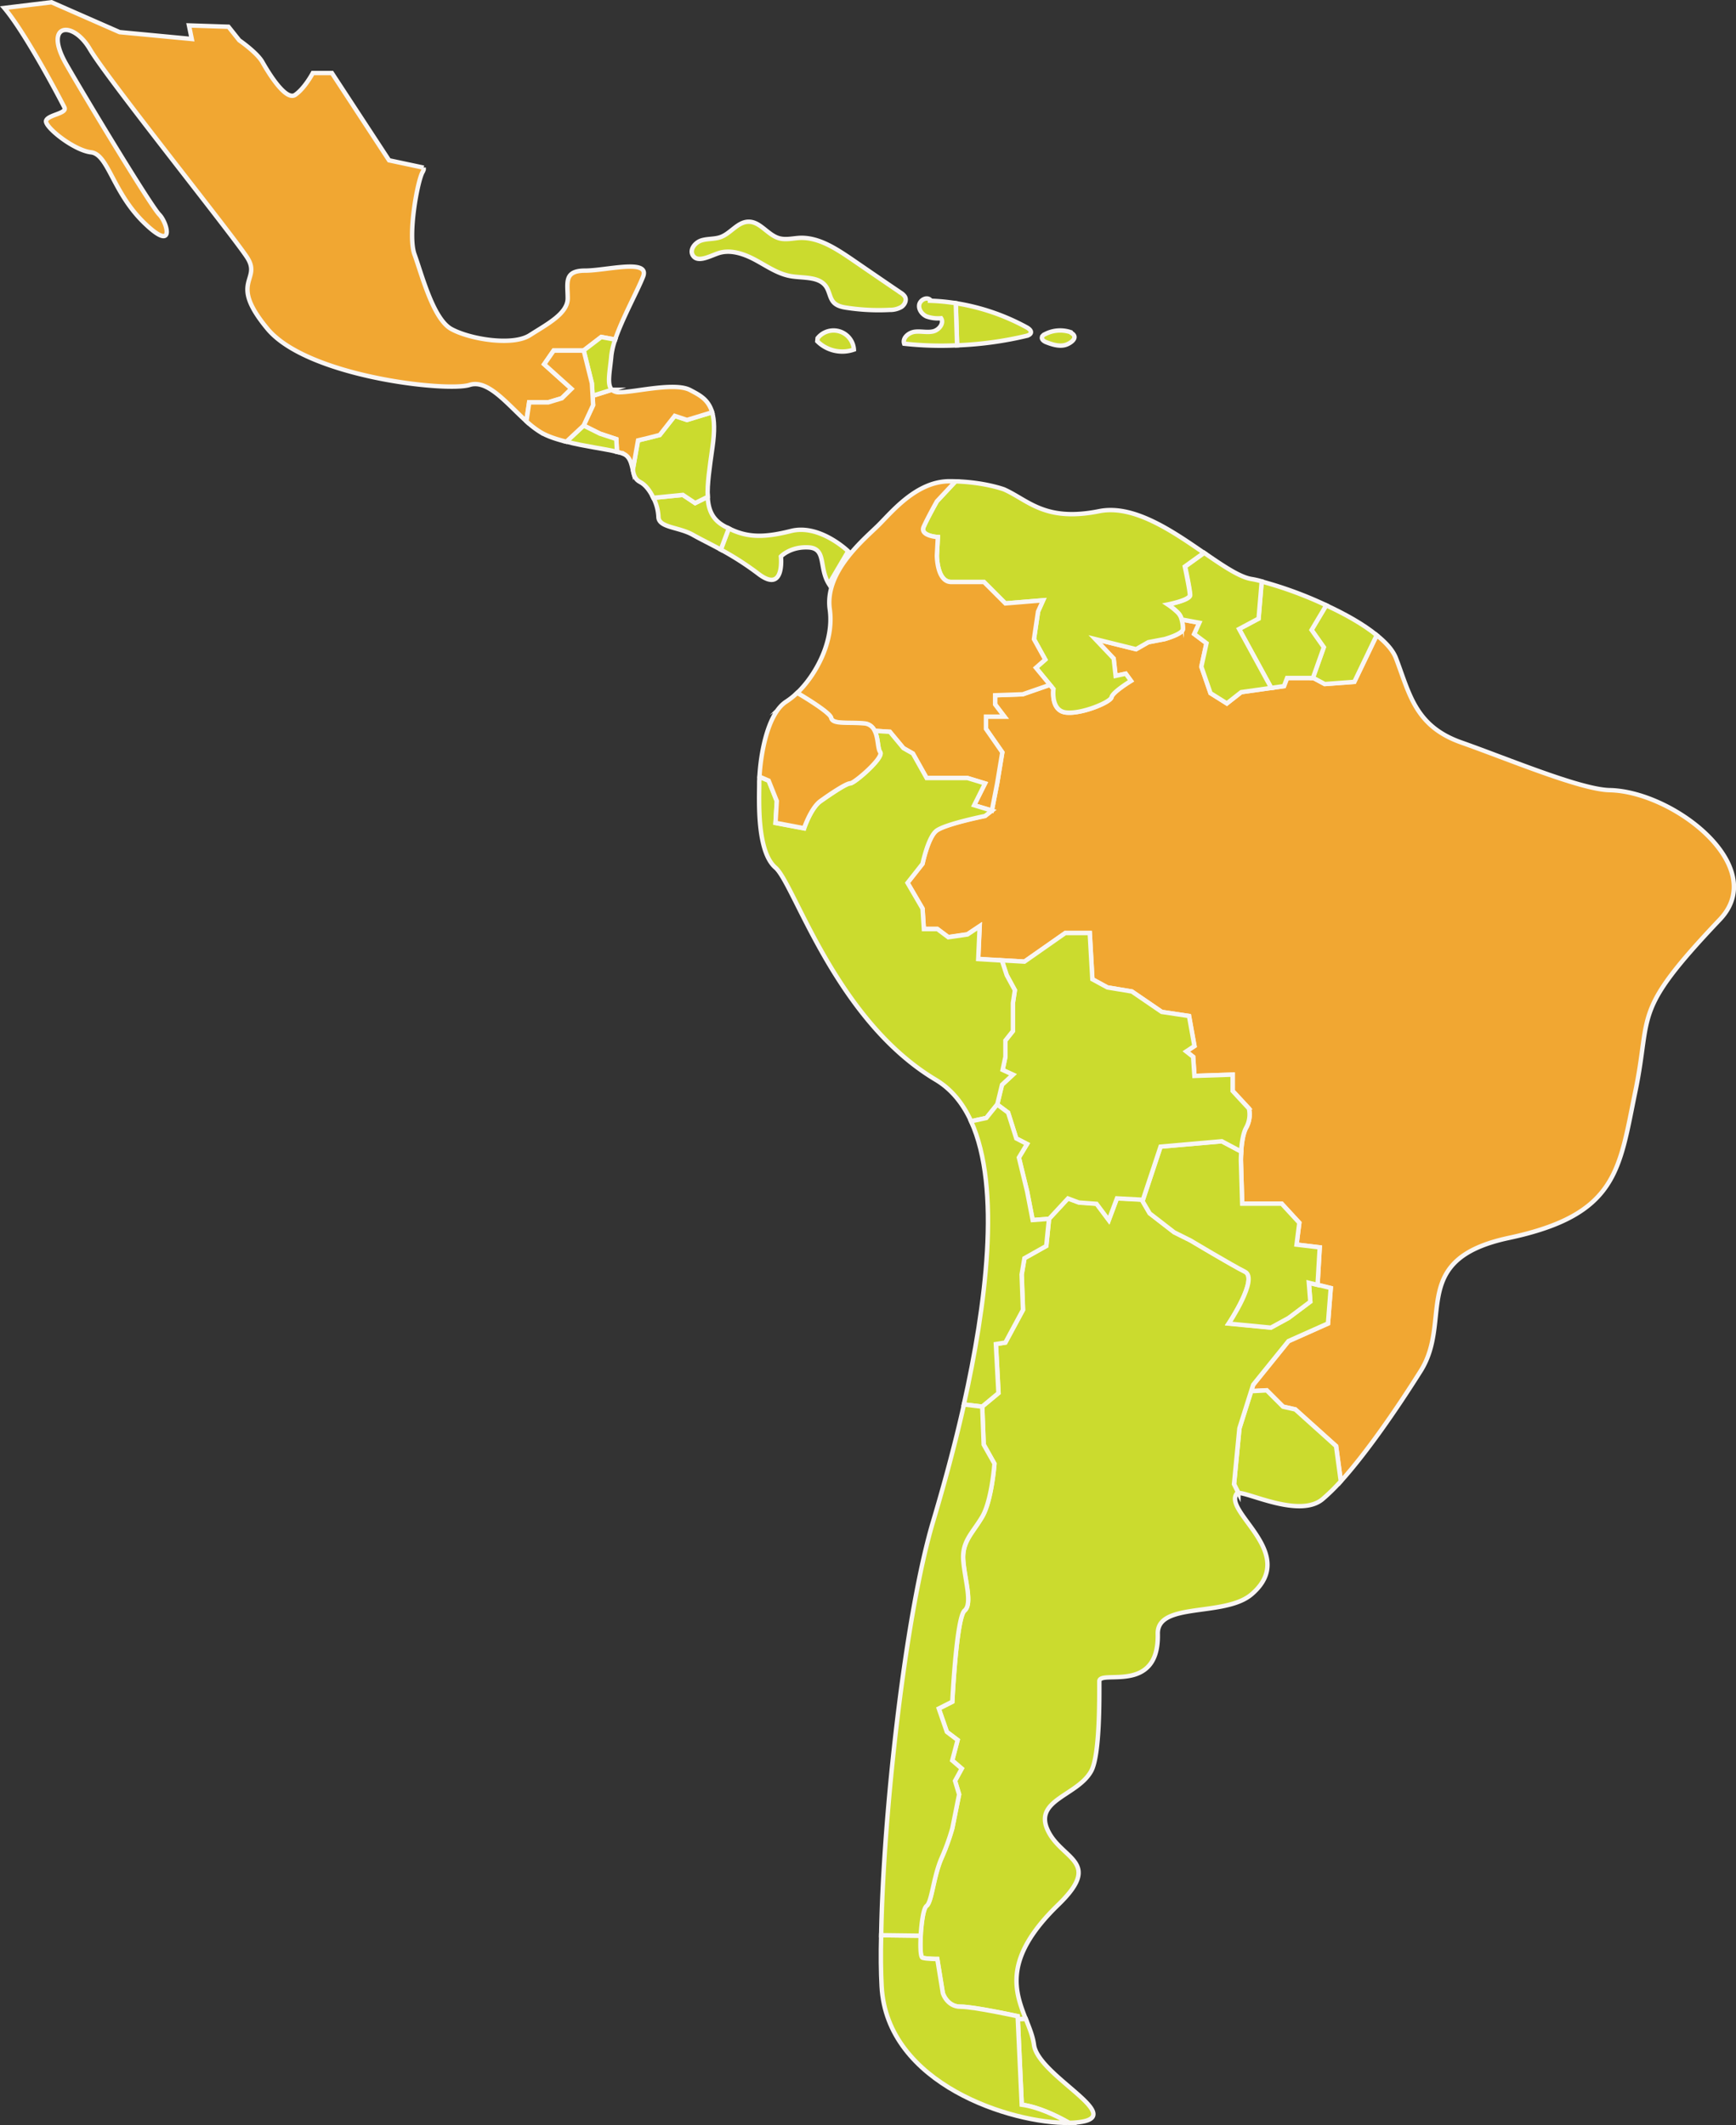 <svg id="Layer_1" data-name="Layer 1" xmlns="http://www.w3.org/2000/svg" viewBox="0 0 795.64 973.89">
<rect x="0" y="0" width="795.64" height="973.89" fill="#333333" stroke="none"/>
<path id="Brasil" d="M460.18,439.07l-10.85-.67.67-15-5.61,3.74-8.76,1.27-5-3.74h-6.21l-.6-9.35-6.89-11.83,6.89-8.75s2.47-11.83,6.21-15,22.45-6.89,22.45-6.89l3.15-2.47,2.47-12.64,2.31-14L452.92,333v-5.62h8.46l-4.27-5.61v-4.19l12.65-.45,12.5-4.34,1.57,1.95s-1.42,9.87,5.61,10.77,20.58-4.64,21-7,8.91-7.49,8.91-7.49l-2.4-3.29-4.64,1-.9-7.93L503,291.86l18.71,4.64,5.61-3.21,7.48-1.43s8.39-2.32,8.39-4.63a14.85,14.85,0,0,0-.6-4.35l8.08,1.5-2.32,5.16,5.61,4.2-2.32,10.77,4.19,12.13,7.49,4.71,6.58-5.16,13.77-1.95,5.84-.82,1.42-3.74H603l5.17,2.76,13.54-1L632,290.07c4.34,3.44,7.48,7,8.83,10.55,6.21,16.17,8.68,31.13,29.93,38.62s54.56,21.55,68,21.85c29.34.6,73.57,35,50.52,59.27-40.71,42.88-31.21,42.36-38.69,78.58s-8.08,56.73-58,67.35c-46.4,9.88-25.52,37.42-40.49,61.07-11.82,18.78-25.29,38-36.52,50.44l-2.17-16.09-18.71-16.84-5.61-1.27-7.48-7.48-7.11.37.9-2.84,16.16-20,18.11-8.08,1.27-16.24-6.06-1.49,1-17.22-10.63-1.27,1.27-10-8.08-8.76H570.34l-.6-19.9s0-1.73.15-4c.23-3.44.82-8.3,2.32-10.92a12.58,12.58,0,0,0,1.27-8.76L566,498.94v-7.48l-17.51.59-.6-8.75-3.14-2.47,3.74-2.47L546,464.59l-12.5-1.87-13.69-9.36-11.23-1.87-6.88-3.74-1.2-21.18H489.29l-18.71,13.1Z" transform="translate(-1.03 1.03)" fill="#f1a732" stroke="#f9f6f4" stroke-miterlimit="10" stroke-width="2.02"/><path d="M632,290.07l-10.26,21.4-13.54,1L603,309.68h-.29l5-14.07-5.61-7.94,6.73-11.3C617.56,280.41,626,285.13,632,290.07Z" transform="translate(-1.03 1.03)" fill="#cbdb2e" stroke="#f9f6f4" stroke-miterlimit="10" stroke-width="2.02"/><path d="M613.37,661.71l2.17,16.09a84.91,84.91,0,0,1-8.38,8.23c-10.4,8.68-33.75-3.07-38.54-2.84l-2-4,2.47-25.6,5.39-17.06,7.11-.37,7.48,7.48,5.61,1.27Z" transform="translate(-1.03 1.03)" fill="#cbdb2e" stroke="#f9f6f4" stroke-miterlimit="10" stroke-width="2.02"/><path d="M574.46,636.49l-5.39,17.06-2.47,25.6,2,4a.78.78,0,0,0-.75.3c-6.36,8.53,28.66,27.46,6.81,46.17-12.35,10.55-43.33,3.3-43,18.11.67,28.07-26.79,16.17-26.79,21.78,0,7.11.3,33.9-3.74,41.16-6.21,11.23-26.2,13.1-20,26.87s25.6,14.29,5,34.27c-25.45,24.62-20,39.67-15,52.39l-3.67.15-.07-1.42s-20-4.34-26.19-4.34-8.09-6.22-8.09-6.22l-2.54-15.64s-4.94,0-6.81-.59c-.9-.3-1.05-4.94-.82-10.11.37-6,1.27-12.57,2.69-13.62,2.47-1.87,3.07-13.09,6.81-21.78a104.66,104.66,0,0,0,5-13.77l3.15-15.56-1.87-6.21,3.07-5.62-4.35-3.74,2.47-9.35L435,792.68l-3.75-10.63,6.21-3.14s1.88-38.62,5.62-41.76,0-14.37-.6-23,4.34-12.5,8.68-20,5.61-24.32,5.61-24.32L451.87,661l-.67-17.44,7.48-6.21-1.19-22.45,4.34-.68,8.08-15-.6-16.17,1.27-7.48,10-5.62,1.27-12.49,8.68-9.36,5,1.87,8.09.6,5.61,7.49,3.74-10,11.3.6,3.67,6.29,11.22,8.68,7.49,3.74s18.71,11.23,25,14.37-7.48,23.72-7.48,23.72l19.31,1.87,8.08-4.41,10-7.49-.68-8.68,4,1,6.06,1.49-1.27,16.24-18.11,8.08-16.16,20Z" transform="translate(-1.03 1.03)" fill="#cbdb2e" stroke="#f9f6f4" stroke-miterlimit="10" stroke-width="2.02"/><path d="M608.88,276.37l-6.73,11.3,5.61,7.94-5,14.07H590.92l-1.42,3.74-5.84.82-14.74-27,8.9-4.72,1.43-17.06A177.38,177.38,0,0,1,608.88,276.37Z" transform="translate(-1.03 1.03)" fill="#cbdb2e" stroke="#f9f6f4" stroke-miterlimit="10" stroke-width="2.02"/><path d="M605.89,570.63l-1,17.22-4-1,.68,8.68-10,7.49-8.08,4.41-19.31-1.87s13.69-20.58,7.48-23.72-25-14.37-25-14.37l-7.49-3.74-11.22-8.68-3.67-6.29h.6l8.08-24.32L561,522l8.9,4.71c-.15,2.32-.15,4-.15,4l.6,19.9h18.11l8.08,8.76-1.27,10Z" transform="translate(-1.03 1.03)" fill="#cbdb2e" stroke="#f9f6f4" stroke-miterlimit="10" stroke-width="2.02"/><path d="M568.92,287.23l14.74,27-13.77,1.95-6.58,5.16-7.49-4.71-4.19-12.13L554,293.74l-5.61-4.2,2.32-5.16-8.08-1.5a6.78,6.78,0,0,0-1.73-3.14,31.41,31.41,0,0,0-4.63-3.74s10.25-1.95,10.25-4.27-2.32-13.09-2.32-13.09l8.75-6.29c8.61,5.91,16.24,11.15,21.78,12a36.2,36.2,0,0,1,4.57,1.05l-1.43,17.06Z" transform="translate(-1.03 1.03)" fill="#cbdb2e" stroke="#f9f6f4" stroke-miterlimit="10" stroke-width="2.02"/><path d="M524.24,548.78l-11.3-.6-3.74,10-5.61-7.49-8.09-.6-5-1.87-8.68,9.36-7.49.6L471.78,545,468,529.47l3.74-6.21-4.94-2.54-3.74-11.83-5-3.74,2.17-9,5-4.64-4.72-2.17,1.28-6v-7.49l3.44-4.34V458.68l.9-5.92-3.74-6.88-2.25-6.81,10.4.6,18.71-13.1h11.23l1.2,21.18,6.88,3.74,11.23,1.87,13.69,9.36,12.5,1.87,2.47,13.77-3.74,2.47,3.14,2.47.6,8.75,17.51-.59v7.48l7.48,8.08a12.58,12.58,0,0,1-1.27,8.76c-1.5,2.62-2.09,7.48-2.32,10.92L561,522l-28.07,2.47-8.08,24.32Z" transform="translate(-1.03 1.03)" fill="#cbdb2e" stroke="#f9f6f4" stroke-miterlimit="10" stroke-width="2.02"/><path d="M482.26,312.82,475.82,305l4.27-3.74-5.17-9.36,1.87-12.64,2.32-5.17-17.28,1.43L452,265.67h-15c-6.59,0-6.59-12.12-6.59-12.12l.45-8.46s-8.38-.45-6.51-4.71,6.06-11.68,6.06-11.68l8.53-9.13c13.4.38,22.23,3.67,22.23,3.67,11.22,5,18.71,15,43.63,10,15.71-3.15,33.38,9,48,19.08l-8.75,6.29s2.32,10.77,2.32,13.09S536.22,276,536.22,276a31.41,31.41,0,0,1,4.63,3.74,6.78,6.78,0,0,1,1.73,3.14,14.85,14.85,0,0,1,.6,4.35c0,2.31-8.39,4.63-8.39,4.63l-7.48,1.43-5.61,3.21L503,291.86l8.45,8.91.9,7.93,4.64-1,2.4,3.29s-8.46,5.17-8.91,7.49-14,7.93-21,7-5.61-10.77-5.61-10.77Z" transform="translate(-1.03 1.03)" fill="#cbdb2e" stroke="#f9f6f4" stroke-miterlimit="10" stroke-width="2.02"/><path d="M474.92,936.06c1.87,14.37,43.63,33.08,20,35.55a32.09,32.09,0,0,1-3.9.23c-6.06-3.45-14.37-7.34-21.7-8.31l-1.8-39.14,3.67-.15C472.83,928.36,474.4,932.17,474.92,936.06Z" transform="translate(-1.03 1.03)" fill="#cbdb2e" stroke="#f9f6f4" stroke-miterlimit="10" stroke-width="2.02"/><path id="Colombia" d="M482.26,312.82l-12.5,4.34-12.65.45v4.19l4.27,5.61h-8.46V333l7.48,10.77-2.31,14-2.47,12.64L447.46,368l5-10-8.08-2.47H425.68l-6.29-11.23-4.34-2.47-6.21-7.48-7-.45a5.58,5.58,0,0,0-4.94-3.29c-7.48-.68-14.29.59-15-2.55-.45-2.17-10.11-8.23-15.57-11.45,8.68-8.31,17.06-23.8,15-38.39-2.47-17.51,16.24-32.48,22.45-38.69s17.44-20,32.4-20c1,0,1.87,0,2.77.07l-8.53,9.13s-4.19,7.49-6.06,11.68,6.51,4.71,6.51,4.71l-.45,8.46s0,12.12,6.59,12.12h15l9.81,9.81,17.28-1.43-2.32,5.17-1.87,12.64,5.17,9.36L475.82,305Z" transform="translate(-1.03 1.03)" fill="#f1a732" stroke="#f9f6f4" stroke-miterlimit="10" stroke-width="2.02"/><path d="M492,151.54c2.84,1.58,1.19,3.82-1.73,5.17s-6.43.37-9.5-.82c-1.12-.38-2.47-1.28-2.17-2.4a2.2,2.2,0,0,1,1.35-1.35,15,15,0,0,1,11.9-.89Z" transform="translate(-1.03 1.03)" fill="#cbdb2e" stroke="#f9f6f4" stroke-miterlimit="10" stroke-width="2.02"/><path d="M471.86,149.15c.82.52,1.87,1.35,1.64,2.32-.22.82-1.2,1.2-2,1.42a163.09,163.09,0,0,1-31.8,4.34l-.6-19.31A100.41,100.41,0,0,1,471.86,149.15Z" transform="translate(-1.03 1.03)" fill="#cbdb2e" stroke="#f9f6f4" stroke-miterlimit="10" stroke-width="2.02"/><path d="M462.43,445.88l3.74,6.88-.9,5.92v12.79l-3.44,4.34v7.49l-1.28,6,4.72,2.17-5,4.64-2.17,9-5,6.21-7,1.5c-3.74-8.16-9-14.67-16.09-18.93-46.17-27.47-64.88-89.81-73.56-97.29S349,365.43,349,358a22.72,22.72,0,0,1,.15-3l4.19,1.8,3.74,9.35-.59,10,13.09,2.47s3.07-9.36,7.49-12.43S388.86,358,390.73,358s15.57-11.83,13.7-14.3c-1.2-1.64-.83-6.51-2.55-9.8l7,.45,6.21,7.48,4.34,2.47,6.29,11.23h18.71l8.08,2.47-5,10,8.16,2.47-3.15,2.47s-18.71,3.75-22.45,6.89-6.21,15-6.21,15l-6.89,8.75,6.89,11.83.6,9.35h6.21l5,3.74,8.76-1.27,5.61-3.74-.67,15,10.85.67Z" transform="translate(-1.03 1.03)" fill="#cbdb2e" stroke="#f9f6f4" stroke-miterlimit="10" stroke-width="2.02"/><path d="M481.81,557.54,480.54,570l-10,5.62-1.27,7.48.6,16.17-8.08,15-4.34.68,1.19,22.45-7.48,6.21-8.38-1c10-44.83,17.29-99.09,3.29-129.77l7-1.5,5-6.21,5,3.74,3.74,11.83,4.94,2.54L468,529.47,471.78,545l2.54,13.1Z" transform="translate(-1.03 1.03)" fill="#cbdb2e" stroke="#f9f6f4" stroke-miterlimit="10" stroke-width="2.02"/><path d="M469.31,963.53c7.33,1,15.64,4.86,21.7,8.31-26.11.44-83.59-17.59-85.91-62.57-.37-6.58-.45-14.52-.22-23.42l18.11.22c-.23,5.17-.08,9.81.82,10.11,1.87.59,6.81.59,6.81.59l2.54,15.64s1.88,6.22,8.09,6.22S467.44,923,467.44,923l.07,1.42Z" transform="translate(-1.03 1.03)" fill="#cbdb2e" stroke="#f9f6f4" stroke-miterlimit="10" stroke-width="2.02"/><path d="M451.87,661l4.94,8.75s-1.19,16.84-5.61,24.32-9.35,11.23-8.68,20,4.34,19.9.6,23-5.62,41.76-5.62,41.76l-6.21,3.14L435,792.68l4.93,3.74-2.47,9.35,4.35,3.74-3.07,5.62,1.87,6.21L437.5,836.9a104.66,104.66,0,0,1-5,13.77c-3.74,8.69-4.34,19.91-6.81,21.78-1.42,1-2.32,7.64-2.69,13.62l-18.11-.22c.89-55,11-146.91,23.87-189.86,4-13.48,9.35-32.33,14.07-53.36l8.38,1Z" transform="translate(-1.03 1.03)" fill="#cbdb2e" stroke="#f9f6f4" stroke-miterlimit="10" stroke-width="2.02"/><path id="Ecuador" d="M401.88,333.85c1.72,3.29,1.35,8.16,2.55,9.8,1.87,2.47-11.83,14.3-13.7,14.3s-9.35,5-13.69,8.15-7.49,12.43-7.49,12.43l-13.09-2.47.59-10-3.74-9.35-4.19-1.8c.45-9.43,3.44-28.81,12.28-34.42a34,34,0,0,0,5-4c5.46,3.22,15.12,9.28,15.57,11.45.67,3.14,7.48,1.87,15,2.55A5.58,5.58,0,0,1,401.88,333.85Z" transform="translate(-1.03 1.03)" fill="#f1a732" stroke="#f9f6f4" stroke-miterlimit="10" stroke-width="2.02"/><path d="M389.76,251.6l-8.83,15c-4.72-7.48-1-16.31-9.36-16.76S358.93,254,358.93,254s1.87,17.28-10.33,7.93a134.72,134.72,0,0,0-17.21-11.08l3.66-9.72c8.76,4.41,16.54,4.19,28.52,1.19C376.74,239,389.76,251.6,389.76,251.6Z" transform="translate(-1.03 1.03)" fill="#cbdb2e" stroke="#f9f6f4" stroke-miterlimit="10" stroke-width="2.02"/><path d="M427.25,136.8a91.44,91.44,0,0,1,11.83,1.12l.6,19.31a153.56,153.56,0,0,1-24.25-.75c-.9-2.61,2-5.08,4.79-5.46s5.61.45,8.38-.15,5.24-3.74,3.74-6.06a15.66,15.66,0,0,1-6.66-.82c-2-.9-3.67-3.07-3.37-5.24s3.22-3.89,4.94-2.47Z" transform="translate(-1.03 1.03)" fill="#cbdb2e" stroke="#f9f6f4" stroke-miterlimit="10" stroke-width="2.02"/><path d="M415.73,134.86c1,1.57,0,3.74-1.57,4.79a10.36,10.36,0,0,1-5.39,1.34A97.48,97.48,0,0,1,389,140c-2.09-.3-4.27-.83-5.76-2.32-1.87-1.88-2-4.94-3.52-7.26-3.22-4.87-10.4-3.9-16.16-4.87-6-1-11.08-4.64-16.39-7.48s-11.6-5-17.29-2.92c-4,1.42-9.28,4.34-11.38.75-1.49-2.62,1.13-5.84,4-6.74s6.06-.52,8.91-1.57c4.56-1.72,7.78-7,12.72-7,5.31-.08,8.75,6.06,13.92,7.55,3.14.9,6.43,0,9.65-.15,8.46-.29,16.17,4.72,23.28,9.51,7.63,5.24,15.26,10.48,23,15.72A5.56,5.56,0,0,1,415.73,134.86Z" transform="translate(-1.03 1.03)" fill="#cbdb2e" stroke="#f9f6f4" stroke-miterlimit="10" stroke-width="2.02"/><path d="M392.38,159.18a16.21,16.21,0,0,1-16.77-3.82l.15-1.42a9.34,9.34,0,0,1,16.62,5.24Z" transform="translate(-1.03 1.03)" fill="#cbdb2e" stroke="#f9f6f4" stroke-miterlimit="10" stroke-width="2.02"/><path d="M335.05,241.13l-3.66,9.72c-5.09-2.76-9.43-4.86-12.73-6.73-6.51-3.74-15.86-3.22-15.86-8.38a21.28,21.28,0,0,0-2.32-8.61L314,225.78l5.62,3.75,5.76-2.85c.3,6.06,2.24,10.33,7.33,13.25C333.48,240.38,334.3,240.75,335.05,241.13Z" transform="translate(-1.03 1.03)" fill="#cbdb2e" stroke="#f9f6f4" stroke-miterlimit="10" stroke-width="2.02"/><path d="M327.42,187.92c1.05,3.59,1.2,8.6.15,16-1.35,9.58-2.47,17-2.17,22.75l-5.76,2.85L314,225.78l-13.54,1.35c-1.5-3.22-3.67-6.06-6.06-7.26s-2.92-3.29-3.37-5.61l2.39-13.47,5-1.2,4.94-1.27,6.88-8.76,5.61,1.87Z" transform="translate(-1.03 1.03)" fill="#cbdb2e" stroke="#f9f6f4" stroke-miterlimit="10" stroke-width="2.02"/><path id="Honduras" d="M327.42,187.92l-11.53,3.51-5.61-1.87-6.88,8.76-4.94,1.27-5,1.2-2.39,13.47c-.68-2.7-1.2-5.54-3.67-7a14.43,14.43,0,0,0-3.59-1.19l-.3-5.84L276,197.72,268.52,194l4.34-9.36-.22-4.26,8.83-2.77a4.72,4.72,0,0,0,3.52,1.12c7,0,25.29-4.71,32.33-1C321.73,180.06,325.7,182,327.42,187.92Z" transform="translate(-1.03 1.03)" fill="#f1a732" stroke="#f9f6f4" stroke-miterlimit="10" stroke-width="2.02"/><path id="Mexico" d="M269.12,123c9.8,0,29.94-5.61,26.64,2.77-2.62,6.66-9.5,19.08-12.79,28.81l-6.37-1.19-8.08,6.21H254.75l-4.34,6.28,12.5,11.23-4.42,4.34-6.21,1.87h-8.75L242.25,192c-8.75-7.86-17.66-19.31-26-16.61-10.33,3.29-74.39-3.74-92.65-25.75s-2.32-22-9.36-32.77-64.06-81.8-72-95.35-21.55-11.75-10.78,7,38.84,65,42.59,68.78,7.48,17.81-7,3.74S50.67,69.67,42.74,68.77,21.26,57,22.16,54.26,32,51,30.54,48.19C29.27,45.58,13,14.44,3,2.62L24.63,0,55.84,13.7l33.07,3.14-1.27-6.21,18.11.6,4.94,6.21s8.16,5.61,10.63,10,10.62,18,15,15,8.08-10,8.08-10h8.75l26.2,40,15.86,3.37a3.22,3.22,0,0,1-.45,1.94c-2.32,3.74-7,29-3.74,37.87s8.46,29.48,16.84,34.12,28.06,7.94,36,2.85,17.36-9.88,17.36-16.91S259.32,123,269.12,123Z" transform="translate(-1.03 1.03)" fill="#f1a732" stroke="#f9f6f4" stroke-miterlimit="10" stroke-width="2.02"/><path d="M283.49,200.19l.3,5.84c-5.39-1.35-14.82-2.47-23.2-4.64l7.93-7.41,7.49,3.74Z" transform="translate(-1.03 1.03)" fill="#cbdb2e" stroke="#f9f6f4" stroke-miterlimit="10" stroke-width="2.02"/><path d="M276.6,153.42l6.37,1.19a34.36,34.36,0,0,0-1.73,7.19c-.67,7.56-2.17,13.39.23,15.79l-8.83,2.77-.38-5.76-3.74-15Z" transform="translate(-1.03 1.03)" fill="#cbdb2e" stroke="#f9f6f4" stroke-miterlimit="10" stroke-width="2.02"/><path id="Guatemala" d="M272.64,180.36l.22,4.26L268.52,194l-7.93,7.41c-4.57-1.13-8.91-2.55-12-4.49a40.32,40.32,0,0,1-6.29-4.87l1.28-8.68h8.75l6.21-1.87,4.42-4.34-12.5-11.23,4.34-6.28h13.77l3.74,15Z" transform="translate(-1.03 1.03)" fill="#f1a732" stroke="#f9f6f4" stroke-miterlimit="10" stroke-width="2.02"/></svg>